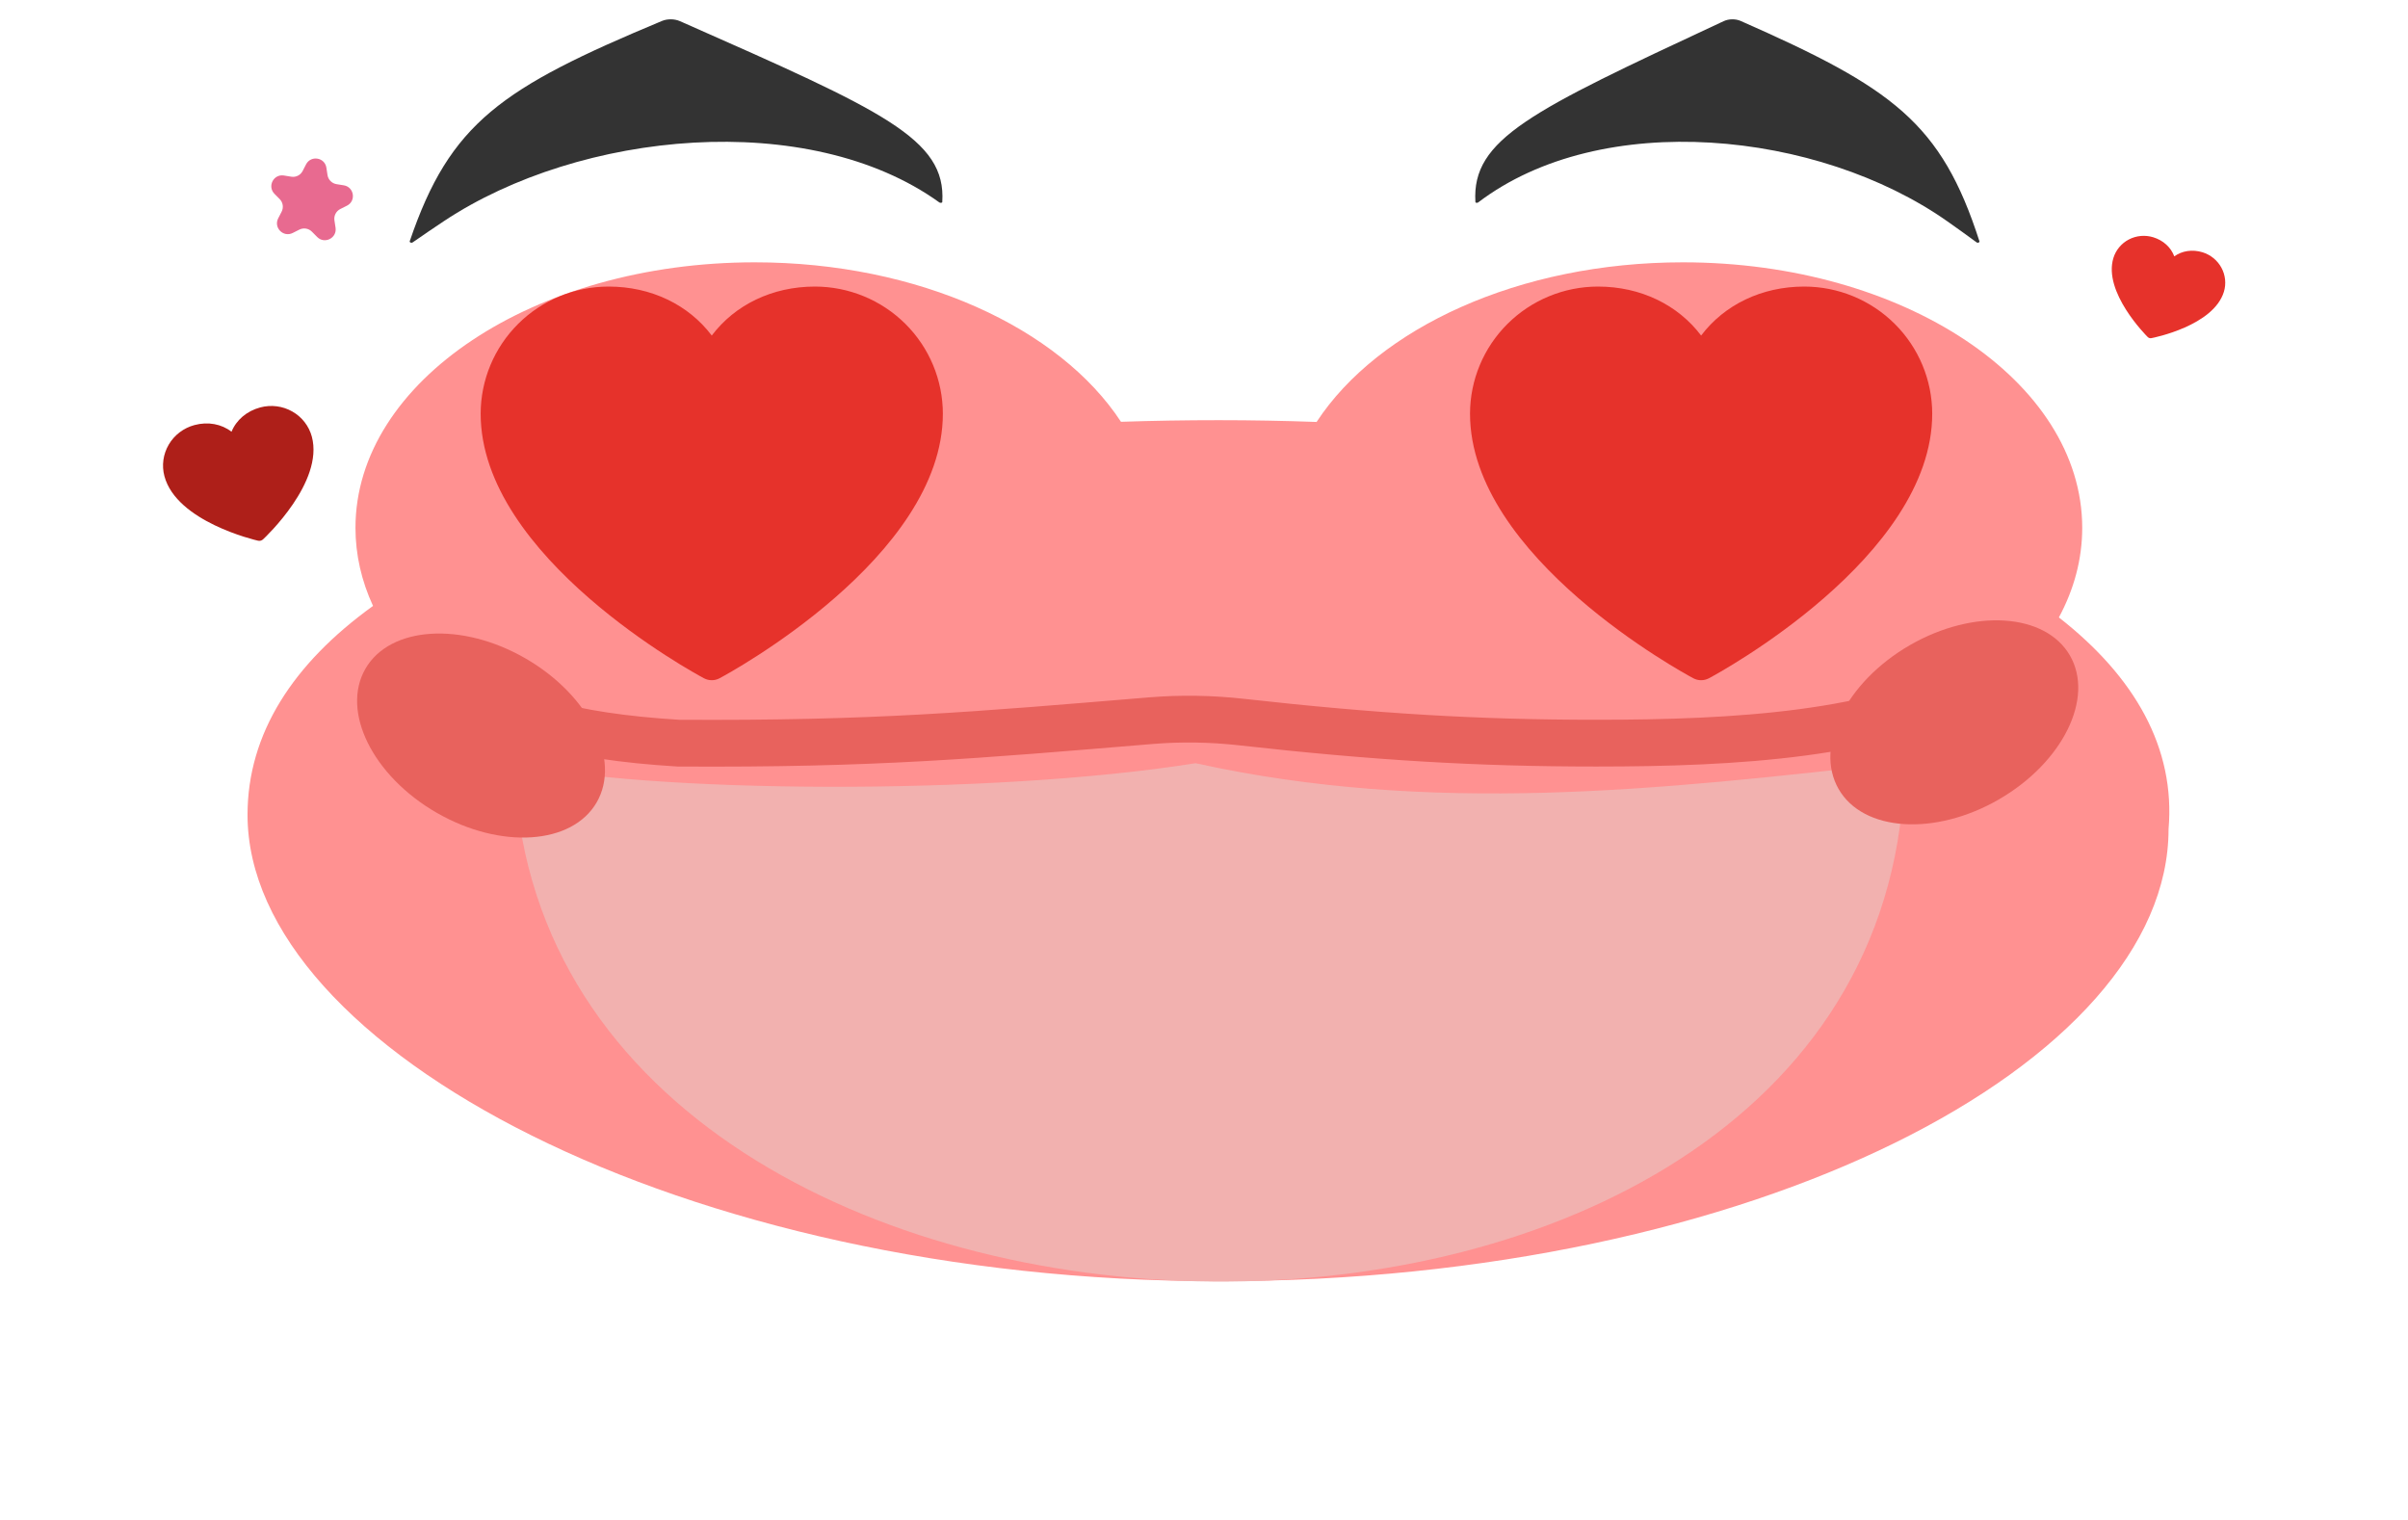 <svg width="103" height="65" viewBox="0 0 103 65" fill="none" xmlns="http://www.w3.org/2000/svg">
<g filter="url(#filter0_d_1535_1948)">
<path fill-rule="evenodd" clip-rule="evenodd" d="M15.205 20.576C15.205 21.738 15.468 22.86 15.956 23.917C12.539 26.377 10.588 29.373 10.588 32.852C10.588 42.852 29.189 52.8 52.135 52.8C75.08 52.8 92.758 43.466 92.758 33.465C93.056 30.001 91.322 26.951 88.067 24.409C88.713 23.212 89.065 21.921 89.065 20.576C89.065 14.304 81.418 9.22 71.985 9.22C64.972 9.22 58.947 12.03 56.316 16.048C54.941 15.998 53.546 15.972 52.135 15.972C50.722 15.972 49.326 15.995 47.949 16.041C45.316 12.027 39.294 9.22 32.285 9.22C22.852 9.22 15.205 14.304 15.205 20.576Z" fill="#FF9191"/>
</g>
<g filter="url(#filter1_d_1535_1948)">
<path d="M81.092 30.644C70.904 31.788 61.215 32.867 51.139 30.644C42.341 32.051 27.502 31.925 22 30.644C22.766 59.275 79.268 60.639 81.404 32.04C81.438 31.581 81.404 31.101 81.092 30.644Z" fill="#F2B1AF"/>
</g>
<path d="M17.526 10.319C19.251 5.244 21.452 3.759 28.313 0.897C28.549 0.799 28.852 0.803 29.084 0.905L29.239 0.973C37.765 4.74 40.478 5.939 40.305 8.641C40.303 8.679 40.221 8.688 40.182 8.66C34.594 4.636 24.806 5.594 18.987 9.459C18.558 9.744 18.114 10.046 17.65 10.368C17.598 10.404 17.509 10.369 17.526 10.319Z" fill="#333333"/>
<path d="M84.668 10.319C83.035 5.244 80.952 3.759 74.459 0.897C74.236 0.799 73.948 0.803 73.729 0.905L73.582 0.973C65.513 4.74 62.945 5.939 63.109 8.641C63.111 8.679 63.189 8.688 63.225 8.66C68.515 4.636 77.778 5.594 83.285 9.459C83.691 9.744 84.111 10.046 84.55 10.368C84.6 10.404 84.684 10.369 84.668 10.319Z" fill="#333333"/>
<path d="M84.67 29.115C80.438 31.447 74.152 31.787 68.277 31.786C63.206 31.786 58.818 31.524 53.08 30.882C51.814 30.741 50.512 30.719 49.236 30.824C41.751 31.444 37.425 31.837 29.012 31.786C24.268 31.496 21.74 30.655 18.745 29.115" stroke="#E8625D" stroke-width="2" stroke-linecap="round"/>
<path d="M18.672 34.76C21.404 36.337 24.472 36.139 25.523 34.318C26.575 32.496 25.212 29.741 22.48 28.163C19.748 26.585 16.681 26.783 15.63 28.605C14.578 30.427 15.94 33.182 18.672 34.76Z" fill="#E8625D"/>
<path d="M85.498 34.194C88.23 32.616 89.592 29.861 88.54 28.039C87.489 26.218 84.421 26.02 81.689 27.597C78.957 29.175 77.595 31.93 78.647 33.752C79.698 35.574 82.766 35.771 85.498 34.194Z" fill="#E8625D"/>
<path d="M82.649 17.695C82.649 23.835 73.489 28.805 73.099 29.01C72.996 29.065 72.881 29.094 72.764 29.094C72.647 29.094 72.532 29.065 72.43 29.01C72.04 28.805 62.879 23.835 62.879 17.695C62.881 16.253 63.458 14.871 64.484 13.851C65.51 12.832 66.901 12.258 68.351 12.257C70.174 12.257 71.769 13.036 72.764 14.352C73.759 13.036 75.354 12.257 77.177 12.257C78.628 12.258 80.019 12.832 81.044 13.851C82.07 14.871 82.647 16.253 82.649 17.695Z" fill="#E6322B"/>
<path d="M95.126 12.478C94.682 13.933 92.133 14.443 92.025 14.463C91.996 14.469 91.967 14.467 91.939 14.459C91.911 14.45 91.885 14.435 91.865 14.414C91.787 14.337 89.954 12.492 90.398 11.037C90.502 10.696 90.74 10.41 91.059 10.243C91.378 10.077 91.752 10.042 92.099 10.147C92.535 10.28 92.86 10.581 93.003 10.965C93.336 10.726 93.774 10.658 94.21 10.79C94.556 10.896 94.847 11.134 95.019 11.45C95.191 11.766 95.229 12.136 95.126 12.478Z" fill="#E6322B"/>
<path d="M13.339 18.677C13.858 20.618 11.358 22.971 11.251 23.07C11.222 23.096 11.188 23.115 11.151 23.125C11.114 23.135 11.075 23.135 11.037 23.127C10.895 23.095 7.553 22.308 7.033 20.367C6.911 19.911 6.978 19.425 7.219 19.015C7.46 18.605 7.855 18.305 8.318 18.181C8.899 18.025 9.474 18.135 9.903 18.466C10.108 17.965 10.552 17.582 11.133 17.426C11.596 17.303 12.088 17.365 12.501 17.6C12.915 17.834 13.216 18.222 13.339 18.677Z" fill="#AE1F19"/>
<path d="M40.33 17.695C40.33 23.835 31.169 28.805 30.779 29.01C30.677 29.065 30.562 29.094 30.445 29.094C30.328 29.094 30.213 29.065 30.11 29.01C29.72 28.805 20.56 23.835 20.56 17.695C20.562 16.253 21.139 14.871 22.165 13.851C23.19 12.832 24.581 12.258 26.032 12.257C27.855 12.257 29.45 13.036 30.445 14.352C31.439 13.036 33.035 12.257 34.858 12.257C36.308 12.258 37.699 12.832 38.725 13.851C39.751 14.871 40.328 16.253 40.33 17.695Z" fill="#E6322B"/>
<path d="M13.091 7.031C13.297 6.632 13.893 6.73 13.961 7.173L14.009 7.488C14.04 7.687 14.194 7.843 14.392 7.876L14.707 7.927C15.149 8 15.241 8.597 14.84 8.798L14.555 8.941C14.376 9.032 14.275 9.227 14.305 9.425L14.353 9.74C14.421 10.184 13.881 10.455 13.566 10.136L13.342 9.91C13.201 9.767 12.984 9.731 12.804 9.822L12.52 9.965C12.119 10.166 11.694 9.737 11.9 9.338L12.046 9.055C12.138 8.877 12.105 8.659 11.964 8.516L11.74 8.29C11.425 7.971 11.701 7.434 12.145 7.507L12.459 7.558C12.657 7.591 12.853 7.492 12.945 7.314L13.091 7.031Z" fill="#E86A90"/>
<defs>
<filter id="filter0_d_1535_1948" x="0.588" y="1.22" width="102.203" height="63.58" filterUnits="userSpaceOnUse" color-interpolation-filters="sRGB">
<feFlood flood-opacity="0" result="BackgroundImageFix"/>
<feColorMatrix in="SourceAlpha" type="matrix" values="0 0 0 0 0 0 0 0 0 0 0 0 0 0 0 0 0 0 127 0" result="hardAlpha"/>
<feOffset dy="2"/>
<feGaussianBlur stdDeviation="5"/>
<feComposite in2="hardAlpha" operator="out"/>
<feColorMatrix type="matrix" values="0 0 0 0 0 0 0 0 0 0 0 0 0 0 0 0 0 0 0.05 0"/>
<feBlend mode="normal" in2="BackgroundImageFix" result="effect1_dropShadow_1535_1948"/>
<feBlend mode="normal" in="SourceGraphic" in2="effect1_dropShadow_1535_1948" result="shape"/>
</filter>
<filter id="filter1_d_1535_1948" x="12.001" y="22.644" width="79.414" height="42.172" filterUnits="userSpaceOnUse" color-interpolation-filters="sRGB">
<feFlood flood-opacity="0" result="BackgroundImageFix"/>
<feColorMatrix in="SourceAlpha" type="matrix" values="0 0 0 0 0 0 0 0 0 0 0 0 0 0 0 0 0 0 127 0" result="hardAlpha"/>
<feOffset dy="2"/>
<feGaussianBlur stdDeviation="5"/>
<feComposite in2="hardAlpha" operator="out"/>
<feColorMatrix type="matrix" values="0 0 0 0 0 0 0 0 0 0 0 0 0 0 0 0 0 0 0.05 0"/>
<feBlend mode="normal" in2="BackgroundImageFix" result="effect1_dropShadow_1535_1948"/>
<feBlend mode="normal" in="SourceGraphic" in2="effect1_dropShadow_1535_1948" result="shape"/>
</filter>
</defs>
</svg>
